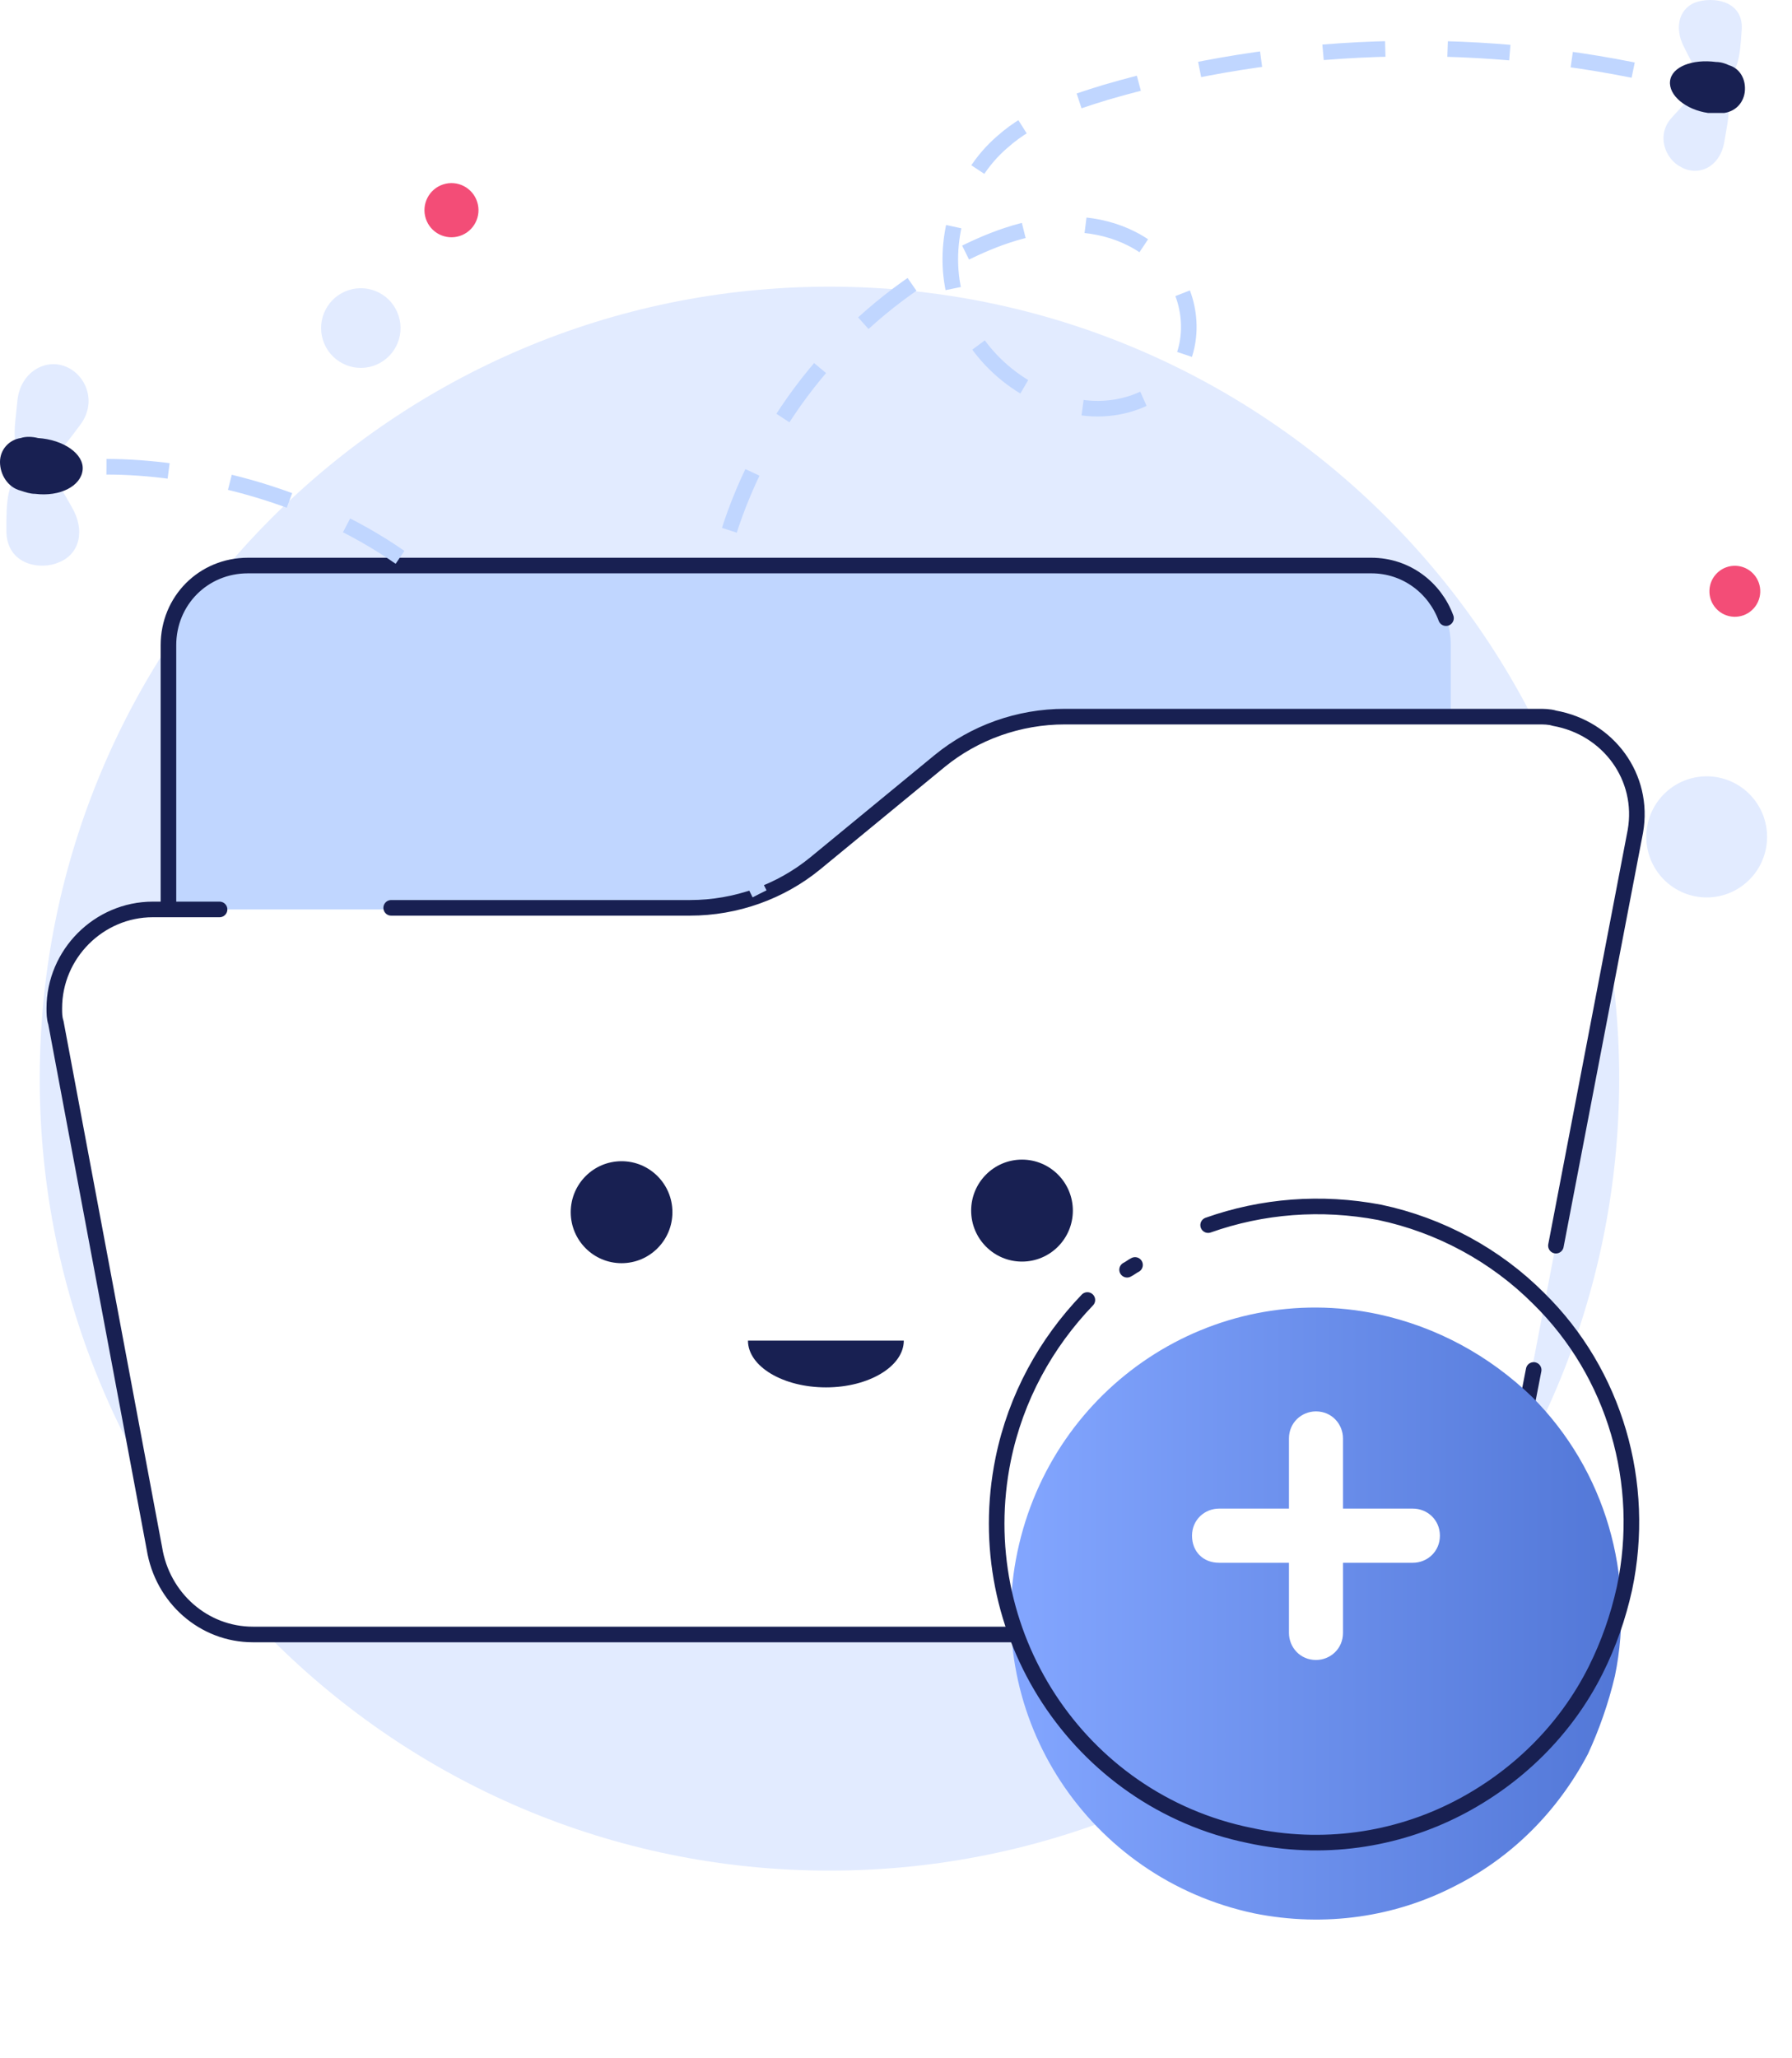 <svg  viewBox="0 0 115 132" fill="none" xmlns="http://www.w3.org/2000/svg">
<path d="M53.23 120C81.22 120 103.911 97.254 103.911 69.195C103.911 41.136 81.22 18.39 53.23 18.39C25.24 18.39 2.549 41.136 2.549 69.195C2.549 97.254 25.24 120 53.23 120Z" fill="#E2EBFF"/>
<path d="M15.908 36.279H88.004C90.859 36.279 93.102 38.528 93.102 41.391V87.084C93.102 89.947 90.859 92.195 88.004 92.195H15.908C13.053 92.195 10.81 89.947 10.81 87.084V41.391C10.81 38.528 13.155 36.279 15.908 36.279Z" fill="#C0D6FF"/>
<path d="M93.204 46.093V87.084C93.204 89.947 90.961 92.195 88.106 92.195H15.908C13.053 92.195 10.81 89.947 10.81 87.084V41.391C10.81 38.528 13.053 36.279 15.908 36.279H88.004C90.247 36.279 92.082 37.711 92.796 39.653" stroke="#182052" stroke-miterlimit="10" stroke-linecap="round" stroke-linejoin="round"/>
<path d="M112.139 56.553C113.719 55.106 113.83 52.649 112.386 51.065C110.942 49.482 108.491 49.371 106.911 50.818C105.331 52.266 105.221 54.723 106.665 56.306C108.109 57.89 110.56 58.001 112.139 56.553Z" fill="#E2EBFF"/>
<path d="M23.944 23.475C25.283 23.038 26.015 21.596 25.58 20.254C25.145 18.912 23.707 18.178 22.368 18.614C21.029 19.05 20.296 20.492 20.731 21.834C21.167 23.176 22.605 23.911 23.944 23.475Z" fill="#E2EBFF"/>
<path d="M29.509 15.136C30.419 14.84 30.918 13.859 30.622 12.947C30.326 12.034 29.348 11.534 28.437 11.831C27.527 12.128 27.029 13.108 27.324 14.021C27.62 14.934 28.598 15.433 29.509 15.136Z" fill="#F34D77"/>
<path d="M112.432 39.139C113.097 38.529 113.144 37.495 112.536 36.828C111.928 36.161 110.896 36.114 110.231 36.724C109.566 37.333 109.519 38.368 110.127 39.035C110.735 39.701 111.767 39.748 112.432 39.139Z" fill="#F34D77"/>
<path d="M94.547 65.598V88.087C94.547 90.949 92.202 93.403 89.244 93.403H15.11C12.254 93.403 9.807 91.051 9.807 88.087V63.656" stroke="#84A2FF" stroke-width="3" stroke-linecap="round" stroke-linejoin="round"/>
<path d="M98.728 46.073H68.339C65.382 46.073 62.527 47.096 60.284 48.935L52.33 55.478C50.086 57.318 47.231 58.34 44.274 58.34H9.705C6.238 58.34 3.382 61.202 3.382 64.678C3.382 64.984 3.382 65.291 3.484 65.598L9.807 99.331C10.317 102.5 12.968 104.851 16.129 104.851H89.754C92.915 104.851 95.566 102.602 96.076 99.433L104.948 53.331C105.56 49.855 103.214 46.686 99.747 46.073C99.441 46.073 99.034 46.073 98.728 46.073Z" fill="white"/>
<path d="M99.85 79.909L104.948 53.331C105.56 49.855 103.215 46.686 99.748 46.073C99.442 45.971 99.034 45.971 98.728 45.971H68.34C65.382 45.971 62.527 46.993 60.284 48.833L52.33 55.375C50.087 57.215 47.231 58.238 44.274 58.238H25.103" stroke="#182052" stroke-miterlimit="10" stroke-linecap="round" stroke-linejoin="round"/>
<path d="M14.09 58.34H9.807C6.34 58.34 3.485 61.202 3.485 64.678C3.485 64.984 3.484 65.291 3.586 65.598L9.909 99.331C10.419 102.5 13.07 104.851 16.231 104.851H89.856C93.017 104.851 95.669 102.602 96.178 99.433L98.422 87.882" stroke="#182052" stroke-miterlimit="10" stroke-linecap="round" stroke-linejoin="round"/>
<path d="M39.889 81.033C41.691 81.033 43.152 79.569 43.152 77.762C43.152 75.955 41.691 74.491 39.889 74.491C38.087 74.491 36.626 75.955 36.626 77.762C36.626 79.569 38.087 81.033 39.889 81.033Z" fill="#182052"/>
<path d="M65.586 80.931C67.388 80.931 68.849 79.467 68.849 77.66C68.849 75.854 67.388 74.389 65.586 74.389C63.784 74.389 62.323 75.854 62.323 77.66C62.323 79.467 63.784 80.931 65.586 80.931Z" fill="#182052"/>
<g filter="url(#filter0_d_50_7428)">
<path d="M103.636 102.511C103.228 104.249 102.616 105.986 101.903 107.52C99.965 111.2 97.008 114.164 93.337 116.004C89.564 117.946 85.077 118.662 80.488 117.742C69.883 115.493 63.051 105.169 65.294 94.537C67.538 83.906 77.837 77.057 88.442 79.306C92.215 80.124 95.58 81.964 98.334 84.622C103.024 89.324 104.962 96.071 103.636 102.511Z" fill="url(#paint0_linear_50_7428)"/>
</g>
<path d="M77.531 78.591C80.998 77.364 84.771 77.057 88.544 77.773C92.419 78.591 95.988 80.533 98.742 83.293C103.636 88.097 105.676 95.151 104.248 101.897C103.84 103.737 103.229 105.475 102.413 107.111C100.475 110.995 97.314 114.062 93.541 116.004C89.564 118.049 84.873 118.764 80.183 117.742C69.169 115.493 62.133 104.658 64.377 93.617C65.192 89.631 67.13 86.155 69.781 83.395" stroke="#182052" stroke-miterlimit="10" stroke-linecap="round" stroke-linejoin="round"/>
<path d="M72.33 81.453C72.534 81.351 72.636 81.249 72.84 81.146" stroke="#182052" stroke-miterlimit="10" stroke-linecap="round" stroke-linejoin="round"/>
<path d="M90.671 96.776H86.185V92.278C86.185 91.358 85.471 90.54 84.451 90.54C83.533 90.54 82.718 91.256 82.718 92.278V96.776H78.231C77.313 96.776 76.497 97.491 76.497 98.514C76.497 99.536 77.211 100.251 78.231 100.251H82.718V104.749C82.718 105.669 83.431 106.487 84.451 106.487C85.369 106.487 86.185 105.772 86.185 104.749V100.251H90.671C91.589 100.251 92.405 99.536 92.405 98.514C92.405 97.491 91.589 96.776 90.671 96.776Z" fill="white"/>
<path d="M48.743 57.337C45.174 50.386 44.358 41.902 46.704 34.337C49.049 26.773 54.454 20.23 61.286 16.55C63.428 15.426 65.773 14.506 68.22 14.404C70.668 14.302 73.217 15.119 74.849 17.061C76.48 18.901 76.786 21.866 75.46 23.91C74.033 25.853 71.279 26.568 68.934 26.057C65.263 25.341 62.204 22.479 61.286 19.004C60.368 15.528 61.592 11.439 64.345 9.088C66.181 7.453 68.628 6.635 70.974 5.919C82.191 2.648 94.326 2.239 105.747 4.693" stroke="#C0D6FF" stroke-miterlimit="10" stroke-dasharray="4 4"/>
<path d="M58 86C58 87.65 55.76 89 53.01 89C50.24 89 48 87.65 48 86H58Z" fill="#182052"/>
<path d="M111.763 2.035C111.661 3.568 111.559 4.897 110.437 5.204C109.315 5.51 108.805 4.488 108.091 3.057C107.378 1.728 107.786 0.399 109.009 0.092C110.233 -0.214 111.966 0.195 111.763 2.035Z" fill="#E2EBFF"/>
<path d="M110.641 9.19C110.947 7.35 111.253 6.43 110.233 5.919C109.112 5.408 108.398 6.328 107.276 7.555C106.256 8.679 106.868 10.213 107.888 10.724C109.01 11.337 110.335 10.724 110.641 9.19Z" fill="#E2EBFF"/>
<path d="M111.967 5.919C111.865 6.635 111.355 7.146 110.641 7.248C110.335 7.248 110.029 7.248 109.621 7.248C108.194 7.044 107.072 6.124 107.174 5.204C107.276 4.284 108.602 3.772 110.131 3.977C110.437 3.977 110.743 4.079 110.947 4.181C111.661 4.386 112.069 5.101 111.967 5.919C111.967 5.817 111.967 5.919 111.967 5.919Z" fill="#182052"/>
<path d="M0.408 34.031C0.408 32.293 0.408 30.657 1.631 30.146C2.957 29.635 3.671 30.862 4.589 32.497C5.506 34.031 5.098 35.564 3.773 36.075C2.651 36.586 0.408 36.279 0.408 34.031Z" fill="#E2EBFF"/>
<path d="M1.122 25.648C0.918 27.795 0.612 28.919 1.938 29.43C3.263 29.942 3.977 28.817 5.201 27.181C6.22 25.75 5.507 24.013 4.181 23.502C2.855 22.99 1.326 23.91 1.122 25.648Z" fill="#E2EBFF"/>
<path d="M0 29.635C0 28.817 0.612 28.204 1.326 28.102C1.632 27.999 2.039 27.999 2.447 28.102C4.079 28.204 5.405 29.124 5.303 30.146C5.201 31.168 3.875 31.884 2.243 31.679C1.938 31.679 1.632 31.577 1.326 31.475C0.51 31.27 0 30.453 0 29.635Z" fill="#182052"/>
<path d="M6.833 29.942C17.336 29.942 36.711 36.075 37.017 58.462" stroke="#C0D6FF" stroke-miterlimit="10" stroke-dasharray="4 4"/>
<defs>
<filter id="filter0_d_50_7428" x="56.868" y="75.879" width="55.177" height="55.261" filterUnits="userSpaceOnUse" color-interpolation-filters="sRGB">
<feFlood flood-opacity="0" result="BackgroundImageFix"/>
<feColorMatrix in="SourceAlpha" type="matrix" values="0 0 0 0 0 0 0 0 0 0 0 0 0 0 0 0 0 0 127 0" result="hardAlpha"/>
<feOffset dy="5"/>
<feGaussianBlur stdDeviation="4"/>
<feColorMatrix type="matrix" values="0 0 0 0 0.113 0 0 0 0 0.296 0 0 0 0 1 0 0 0 0.22 0"/>
<feBlend mode="normal" in2="BackgroundImageFix" result="effect1_dropShadow_50_7428"/>
<feBlend mode="normal" in="SourceGraphic" in2="effect1_dropShadow_50_7428" result="shape"/>
</filter>
<linearGradient id="paint0_linear_50_7428" x1="64.879" y1="98.528" x2="104.064" y2="98.528" gradientUnits="userSpaceOnUse">
<stop stop-color="#83A6FF"/>
<stop offset="1" stop-color="#5277D7"/>
</linearGradient>
</defs>
</svg>
